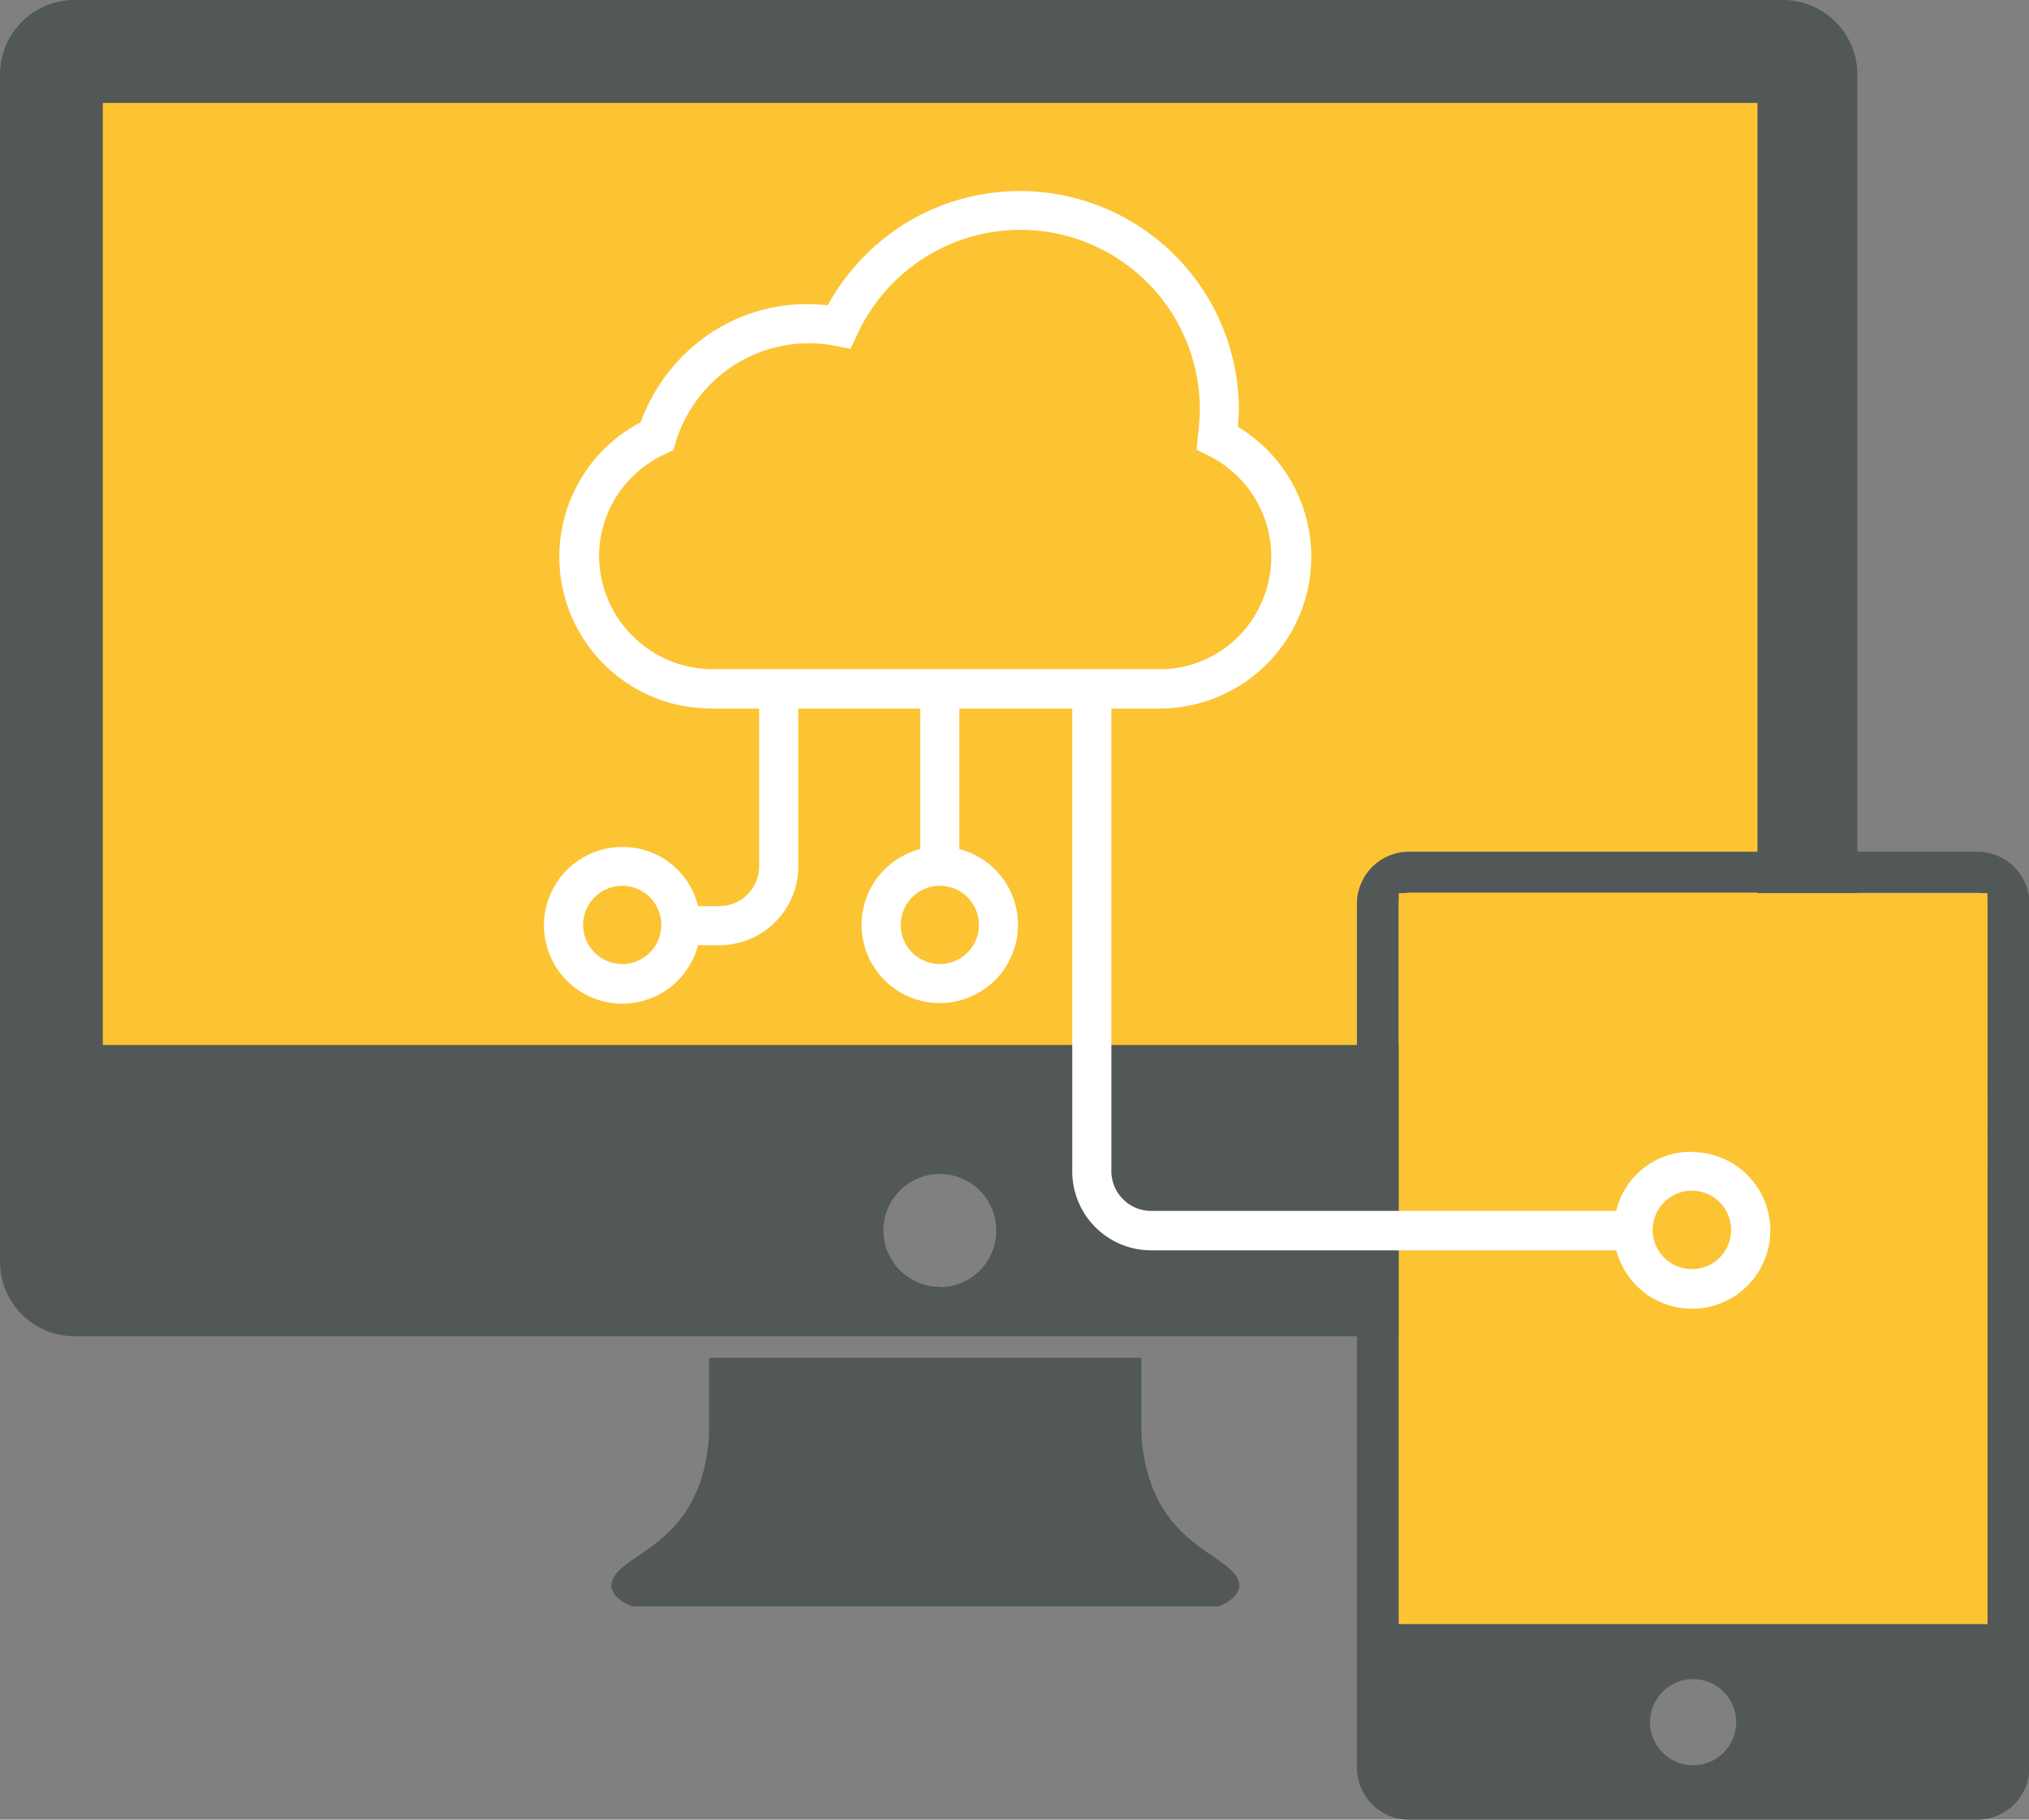 <?xml version="1.0" encoding="UTF-8"?> <svg xmlns="http://www.w3.org/2000/svg" viewBox="0 0 194.58 174.47"><rect x="0" y="0" width="194.58" height="174.47" fill="#808080" stroke="none"/><defs><style>.cls-1{fill:#fcc433}.cls-2{fill:#525758}</style></defs><g id="Layer_2" data-name="Layer 2"><g id="Key_services" data-name="Key services"><path class="cls-1" d="M7.24 7.6h164.68v95.97H7.24z"></path><path class="cls-2" d="M59.36 150.6c-2.17 2.17 1.23 3.41 1.23 3.41h56.3s3.4-1.24 1.23-3.41-8-3.71-8.66-13v-7.42H68v7.42c-.61 9.28-6.49 10.83-8.65 13m109.19-50.41H9.86V9.87h158.68zm-78.41 23.19a5.41 5.41 0 115.41-5.38 5.41 5.41 0 01-5.41 5.41M171 0H7.12A7.15 7.15 0 000 7.12V121a7.15 7.15 0 007.12 7.12H171a7.15 7.15 0 007.12-7.12V7.12A7.15 7.15 0 00171 0"></path><path class="cls-2" d="M190.61 155.71h-56.47V86.58a1 1 0 011-1h54.53a1 1 0 01.95 1zm-28.24 13.54a4.13 4.13 0 114.13-4.13 4.13 4.13 0 01-4.13 4.13m27.25-87.59h-54.49a5 5 0 00-5 4.94v82.94a5 5 0 005 4.93h54.49a5 5 0 005-4.93V86.6a5 5 0 00-5-4.94"></path><path class="cls-1" d="M134.14 85.63h56.46v70.08h-56.46z"></path><path d="M162.25 121.68a3.76 3.76 0 113.76-3.75 3.75 3.75 0 01-3.76 3.75M57.45 53.36a10.76 10.76 0 013.18-7.64 11.11 11.11 0 013.18-2.2l.76-.35.24-.8a13.38 13.38 0 0112.62-9.46 14.33 14.33 0 012.69.25l1.44.29.63-1.34a17.37 17.37 0 016.26-7.27 17.2 17.2 0 0126.61 14.4 22.8 22.8 0 01-.16 2.34l-.15 1.53 1.15.58a10.81 10.81 0 014.9 14.47 10.66 10.66 0 01-9.25 6H68.7a10.93 10.93 0 01-11.25-10.8m36.43 35.32a3.75 3.75 0 11-3.75-3.75 3.75 3.75 0 013.75 3.75m-34.21 3.75a3.75 3.75 0 113.75-3.75 3.75 3.75 0 01-3.75 3.75m102.58 18a7.38 7.38 0 00-7.26 5.67h-44.66a3.82 3.82 0 01-3.75-3.83V67.93h4.53a14.55 14.55 0 007.62-27c0-.56.08-1.12.08-1.73a21 21 0 00-32.43-17.5 21.33 21.33 0 00-7 7.57 19 19 0 00-2-.11 16.7 16.7 0 00-10.17 3.45 17.44 17.44 0 00-5.77 7.88 14.55 14.55 0 006.78 27.44h4.58v15.12a3.82 3.82 0 01-3.75 3.83h-2.11a7.41 7.41 0 00-7.27-5.67 7.51 7.51 0 107.27 9.42h2.11a7.58 7.58 0 007.51-7.58V67.93h11.69v13.48a7.5 7.5 0 103.75 0V67.93h10.83v44.37a7.57 7.57 0 007.5 7.58H155a7.51 7.51 0 107.26-9.42" fill="#fff"></path></g></g></svg> 